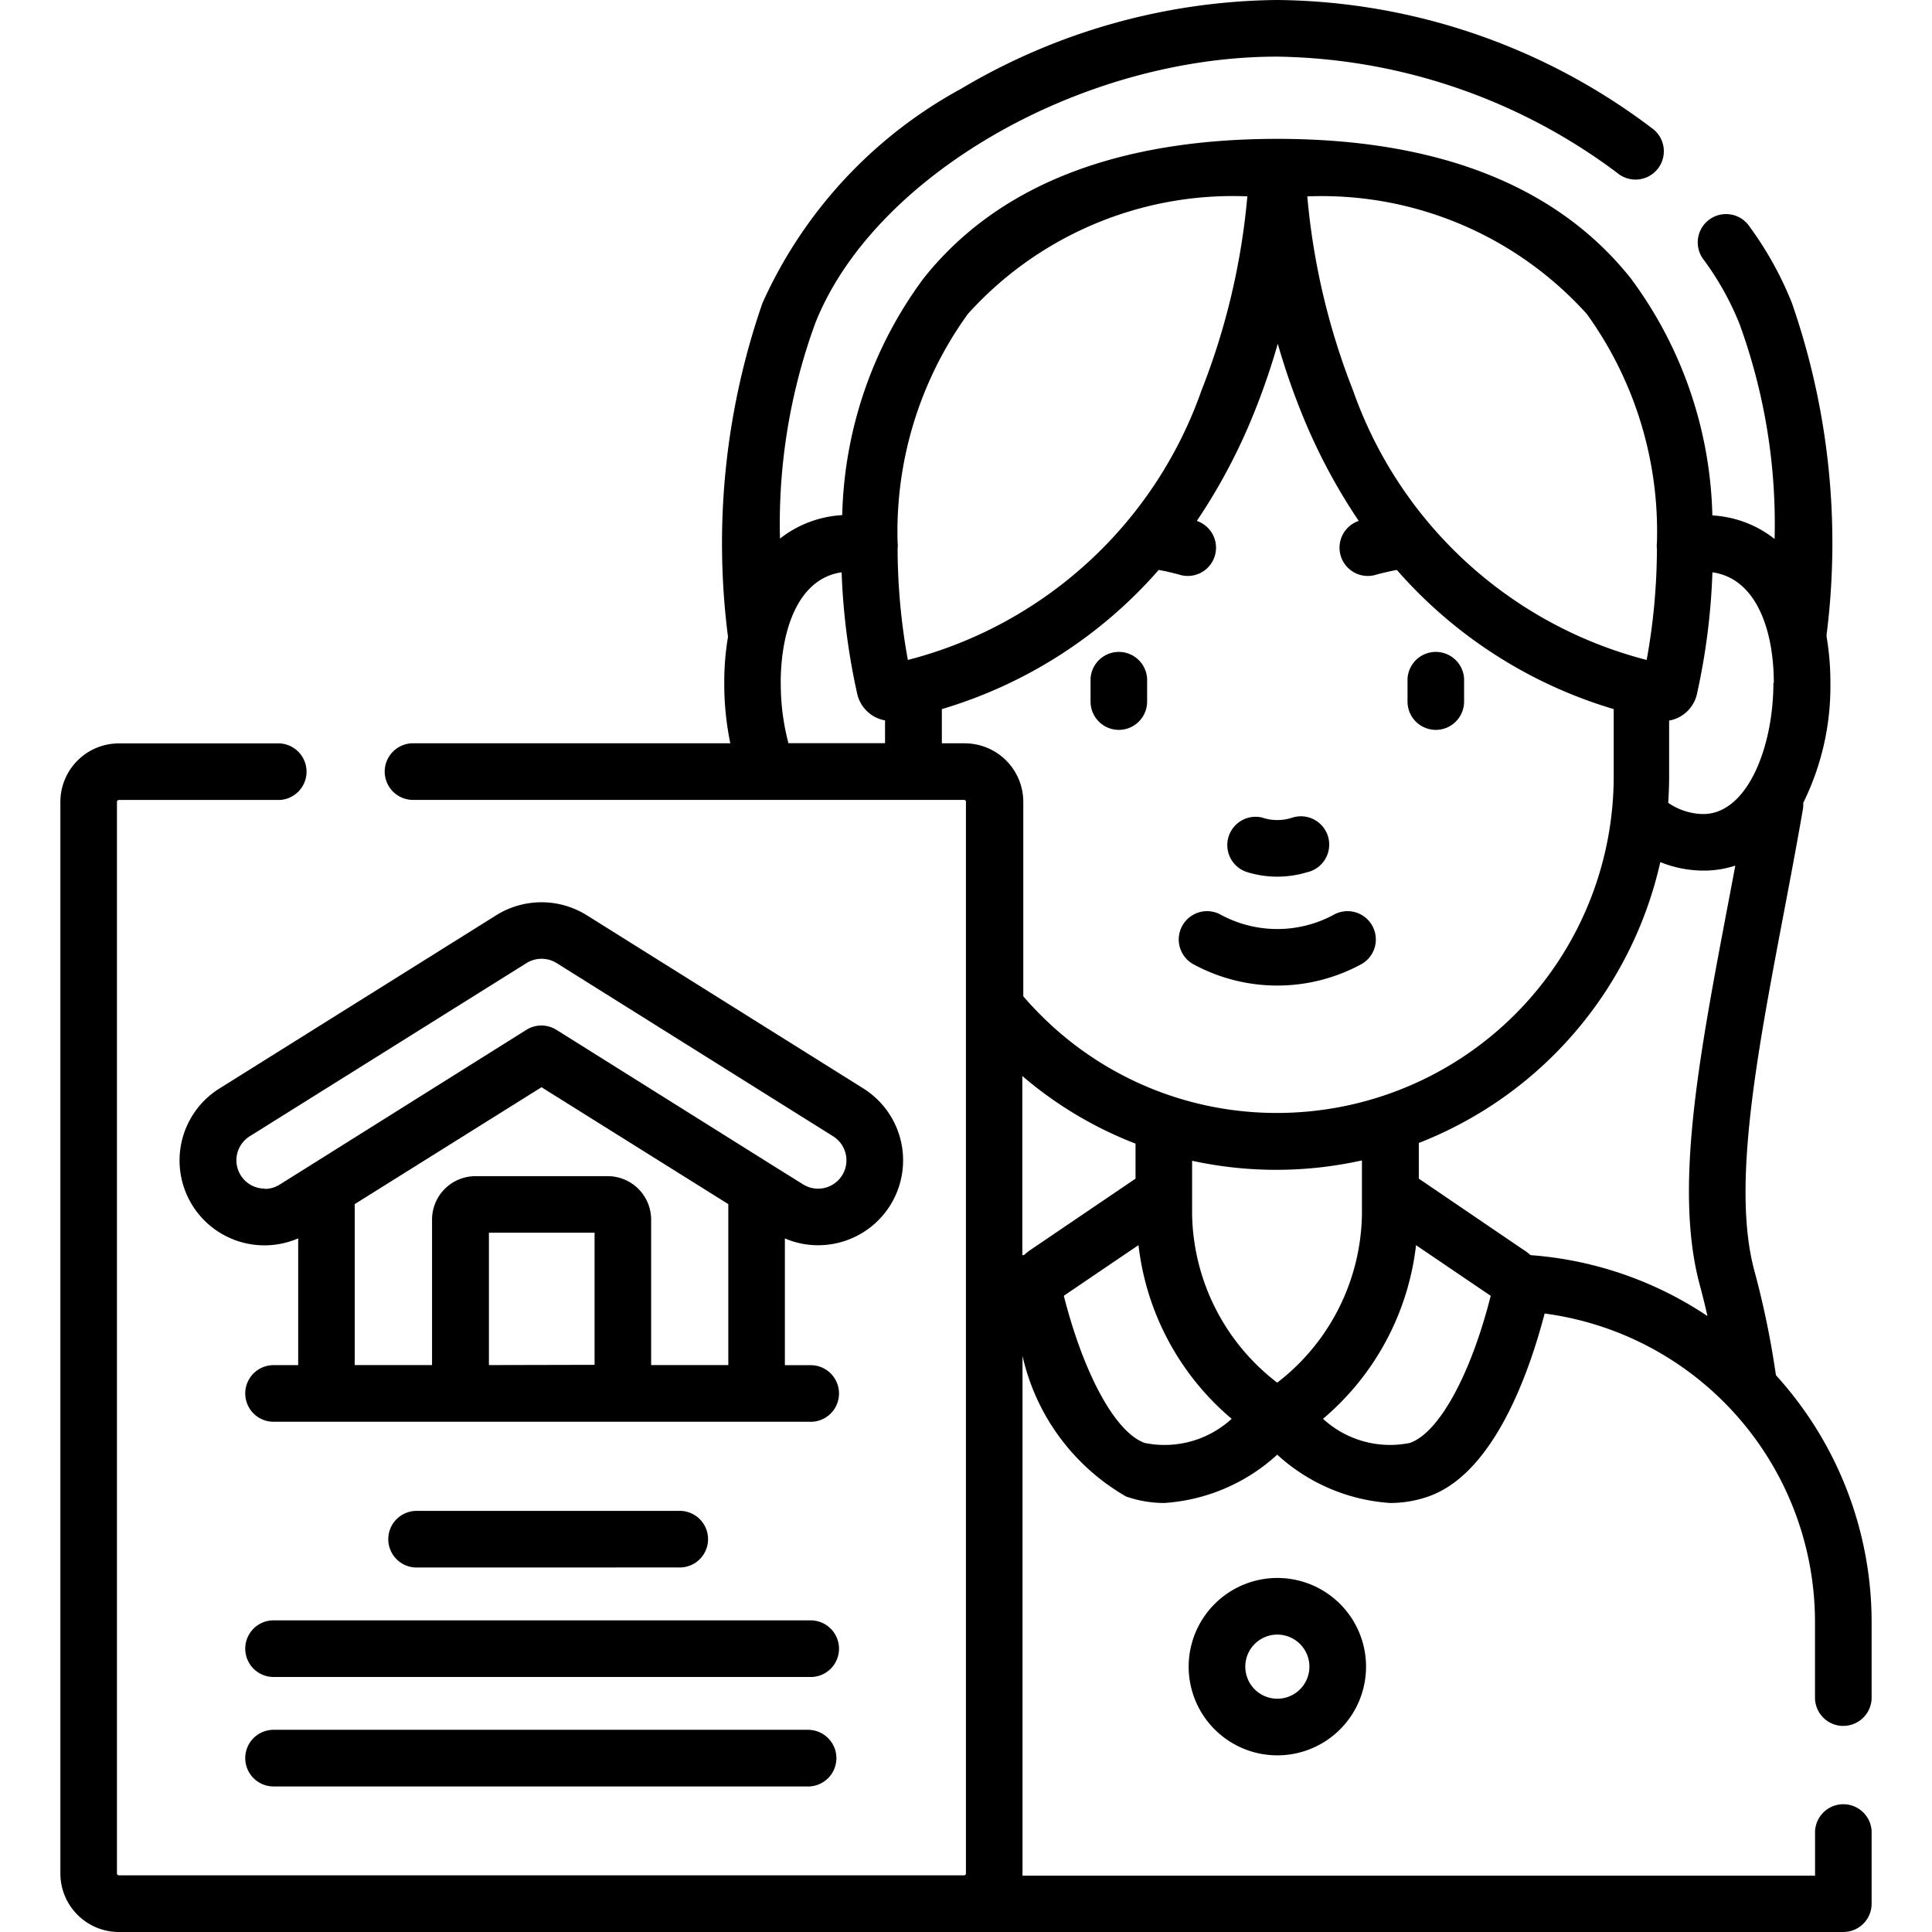 <svg xmlns="http://www.w3.org/2000/svg" xmlns:xlink="http://www.w3.org/1999/xlink" width="32" height="32" viewBox="0 0 32 32">
  <defs>
    <clipPath id="clip-path">
      <rect id="Rectangle_30" data-name="Rectangle 30" width="32" height="32" transform="translate(358 1321)"/>
    </clipPath>
  </defs>
  <g id="agents" transform="translate(-358 -1321)" clip-path="url(#clip-path)">
    <g id="real-estate-agent" transform="translate(358 1321)">
      <g id="Group_35" data-name="Group 35">
        <path id="Path_176" data-name="Path 176" d="M30.531,28.586A.469.469,0,0,0,31,28.117V26.884a6.08,6.08,0,0,0-1.585-4.106,14.65,14.65,0,0,0-.36-1.742c-.37-1.383.044-3.56.481-5.866.109-.572.221-1.164.325-1.761a.466.466,0,0,0,.006-.111,4.346,4.346,0,0,0,.45-1.986,4.518,4.518,0,0,0-.063-.768c0-.01,0-.02,0-.031a12.108,12.108,0,0,0-.574-5.493,5.717,5.717,0,0,0-.7-1.264.469.469,0,1,0-.758.551,4.781,4.781,0,0,1,.589,1.056,9.676,9.676,0,0,1,.582,3.564,1.832,1.832,0,0,0-1.031-.39,6.849,6.849,0,0,0-1.346-3.92C25.8,3.083,23.827,2.3,21.156,2.3s-4.642.778-5.86,2.312a6.849,6.849,0,0,0-1.346,3.92,1.832,1.832,0,0,0-1.031.389A9.68,9.68,0,0,1,13.5,5.362C14.458,2.924,17.887.94,21.147.938h.005a9.61,9.61,0,0,1,5.64,1.93.469.469,0,1,0,.569-.745A10.43,10.43,0,0,0,21.152,0h-.006a10.441,10.441,0,0,0-5.234,1.474,7.571,7.571,0,0,0-3.283,3.545,12.148,12.148,0,0,0-.571,5.529,4.52,4.52,0,0,0-.062.763,4.893,4.893,0,0,0,.1,1H6.841a.469.469,0,0,0,0,.938h9.127a.031.031,0,0,1,.031.031v17.75a.031.031,0,0,1-.031.031h-14a.031.031,0,0,1-.031-.031V13.281a.031.031,0,0,1,.031-.031H4.63a.469.469,0,0,0,0-.937H1.969A.97.97,0,0,0,1,13.281v17.75A.97.97,0,0,0,1.969,32H30.531A.469.469,0,0,0,31,31.531v-1.2a.469.469,0,0,0-.937,0v.736H16.936c0-.01,0-.021,0-.031V22.457a3.594,3.594,0,0,0,1.714,2.329,1.908,1.908,0,0,0,.636.108,3.067,3.067,0,0,0,1.869-.8,3.066,3.066,0,0,0,1.869.8,1.911,1.911,0,0,0,.636-.108c1.076-.377,1.661-2.024,1.924-3.03a5.156,5.156,0,0,1,4.478,5.128v1.234a.469.469,0,0,0,.469.469Zm-5.3-7.887L23.5,19.522v-.591a6.533,6.533,0,0,0,4-4.652,1.916,1.916,0,0,0,.72.141,1.663,1.663,0,0,0,.522-.083c-.041.221-.083.441-.124.657-.478,2.518-.892,4.693-.466,6.283q.071.264.129.521a6.066,6.066,0,0,0-2.931-1.009A.9.9,0,0,0,25.235,20.7Zm-4.079,2.2a3.587,3.587,0,0,1-1.407-2.784s0-.01,0-.015v-.874a6.544,6.544,0,0,0,2.813-.006v.88s0,.01,0,.015A3.587,3.587,0,0,1,21.156,22.9Zm-4.079-2.2a.9.9,0,0,0-.113.09l-.027,0V17.822a6.444,6.444,0,0,0,1.875,1.12v.58Zm12.3-9.388c0,1.068-.435,2.172-1.162,2.172a1.041,1.041,0,0,1-.58-.186c.009-.143.015-.288.015-.433v-.929a.575.575,0,0,0,.459-.432,11.014,11.014,0,0,0,.258-2.024C29.111,9.586,29.38,10.476,29.38,11.311ZM26.282,5.2a6.154,6.154,0,0,1,1.162,3.784.464.464,0,0,0,0,.108,10.414,10.414,0,0,1-.17,1.839,7.006,7.006,0,0,1-4.863-4.463,11.546,11.546,0,0,1-.758-3.215A5.909,5.909,0,0,1,26.282,5.2Zm-10.251,0A5.909,5.909,0,0,1,20.66,3.252,11.545,11.545,0,0,1,19.9,6.468a7.006,7.006,0,0,1-4.863,4.463,10.419,10.419,0,0,1-.17-1.84.461.461,0,0,0,0-.108A6.154,6.154,0,0,1,16.031,5.2Zm-3.1,6.111c0-.836.269-1.725,1.009-1.832A11.012,11.012,0,0,0,14.2,11.5a.575.575,0,0,0,.459.432v.377h-1.6a3.833,3.833,0,0,1-.127-1Zm3.036,1H15.6v-.566a7.673,7.673,0,0,0,3.592-2.305c.1.017.205.042.331.075a.468.468,0,0,0,.3-.887,9.617,9.617,0,0,0,.968-1.84c.149-.374.272-.742.373-1.094a11.543,11.543,0,0,0,.373,1.094,9.617,9.617,0,0,0,.968,1.84.468.468,0,0,0,.3.887c.125-.033.234-.057.331-.075a7.672,7.672,0,0,0,3.592,2.305v1.118a5.577,5.577,0,0,1-5.571,5.571,5.512,5.512,0,0,1-3.923-1.625c-.1-.1-.194-.2-.285-.308V13.281a.97.97,0,0,0-.969-.969ZM18.961,23.9c-.481-.169-1.007-1.125-1.341-2.438l1.237-.839A4.425,4.425,0,0,0,20.4,23.5,1.643,1.643,0,0,1,18.961,23.9Zm4.389,0a1.643,1.643,0,0,1-1.437-.4,4.425,4.425,0,0,0,1.541-2.876l1.237.839C24.358,22.777,23.832,23.733,23.351,23.9Z"/>
        <path id="Path_177" data-name="Path 177" d="M19.688,27.605a1.469,1.469,0,1,0,1.469-1.469A1.47,1.47,0,0,0,19.688,27.605Zm2,0a.531.531,0,1,1-.531-.531A.532.532,0,0,1,21.688,27.605Z"/>
        <path id="Path_178" data-name="Path 178" d="M20.663,14.447a1.7,1.7,0,0,0,.987,0,.469.469,0,1,0-.237-.907.791.791,0,0,1-.513,0,.469.469,0,0,0-.237.907Z"/>
        <path id="Path_179" data-name="Path 179" d="M19.75,15.962a2.912,2.912,0,0,0,2.812,0,.469.469,0,0,0-.456-.819,1.967,1.967,0,0,1-1.9,0,.469.469,0,0,0-.456.819Z"/>
        <path id="Path_180" data-name="Path 180" d="M18.531,12.089A.469.469,0,0,0,19,11.62v-.375a.469.469,0,0,0-.937,0v.375A.469.469,0,0,0,18.531,12.089Z"/>
        <path id="Path_181" data-name="Path 181" d="M23.781,12.089a.469.469,0,0,0,.469-.469v-.375a.469.469,0,0,0-.937,0v.375A.469.469,0,0,0,23.781,12.089Z"/>
        <path id="Path_182" data-name="Path 182" d="M13.55,20.625a1.419,1.419,0,0,0,.318-.036,1.406,1.406,0,0,0,.43-2.562L9.715,15.157a1.415,1.415,0,0,0-1.492,0L3.639,18.026a1.406,1.406,0,0,0,1.3,2.485v2.1H4.531a.469.469,0,0,0,0,.938h8.875a.469.469,0,1,0,0-.937H13v-2.1A1.389,1.389,0,0,0,13.55,20.625Zm-9.165-.938a.469.469,0,0,1-.25-.866L8.72,15.952a.472.472,0,0,1,.5,0L13.8,18.821a.469.469,0,0,1-.5.795l-.511-.319h0L9.217,17.058a.469.469,0,0,0-.5,0L5.144,19.3h0l-.511.32a.466.466,0,0,1-.248.072Zm6.4,2.923V20.2a.72.72,0,0,0-.719-.719H7.875a.72.72,0,0,0-.719.719V22.61H5.875V19.944l3.094-1.936,3.094,1.936V22.61Zm-2.687,0V20.418h1.75v2.188Z"/>
        <path id="Path_183" data-name="Path 183" d="M11.237,25.962a.469.469,0,1,0,0-.937H6.9a.469.469,0,0,0,0,.938Z"/>
        <path id="Path_184" data-name="Path 184" d="M13.406,26.838H4.531a.469.469,0,0,0,0,.938h8.875a.469.469,0,1,0,0-.937Z"/>
        <path id="Path_185" data-name="Path 185" d="M13.406,28.651H4.531a.469.469,0,0,0,0,.938h8.875a.469.469,0,0,0,0-.937Z"/>
      </g>
    </g>
  </g>
</svg>
